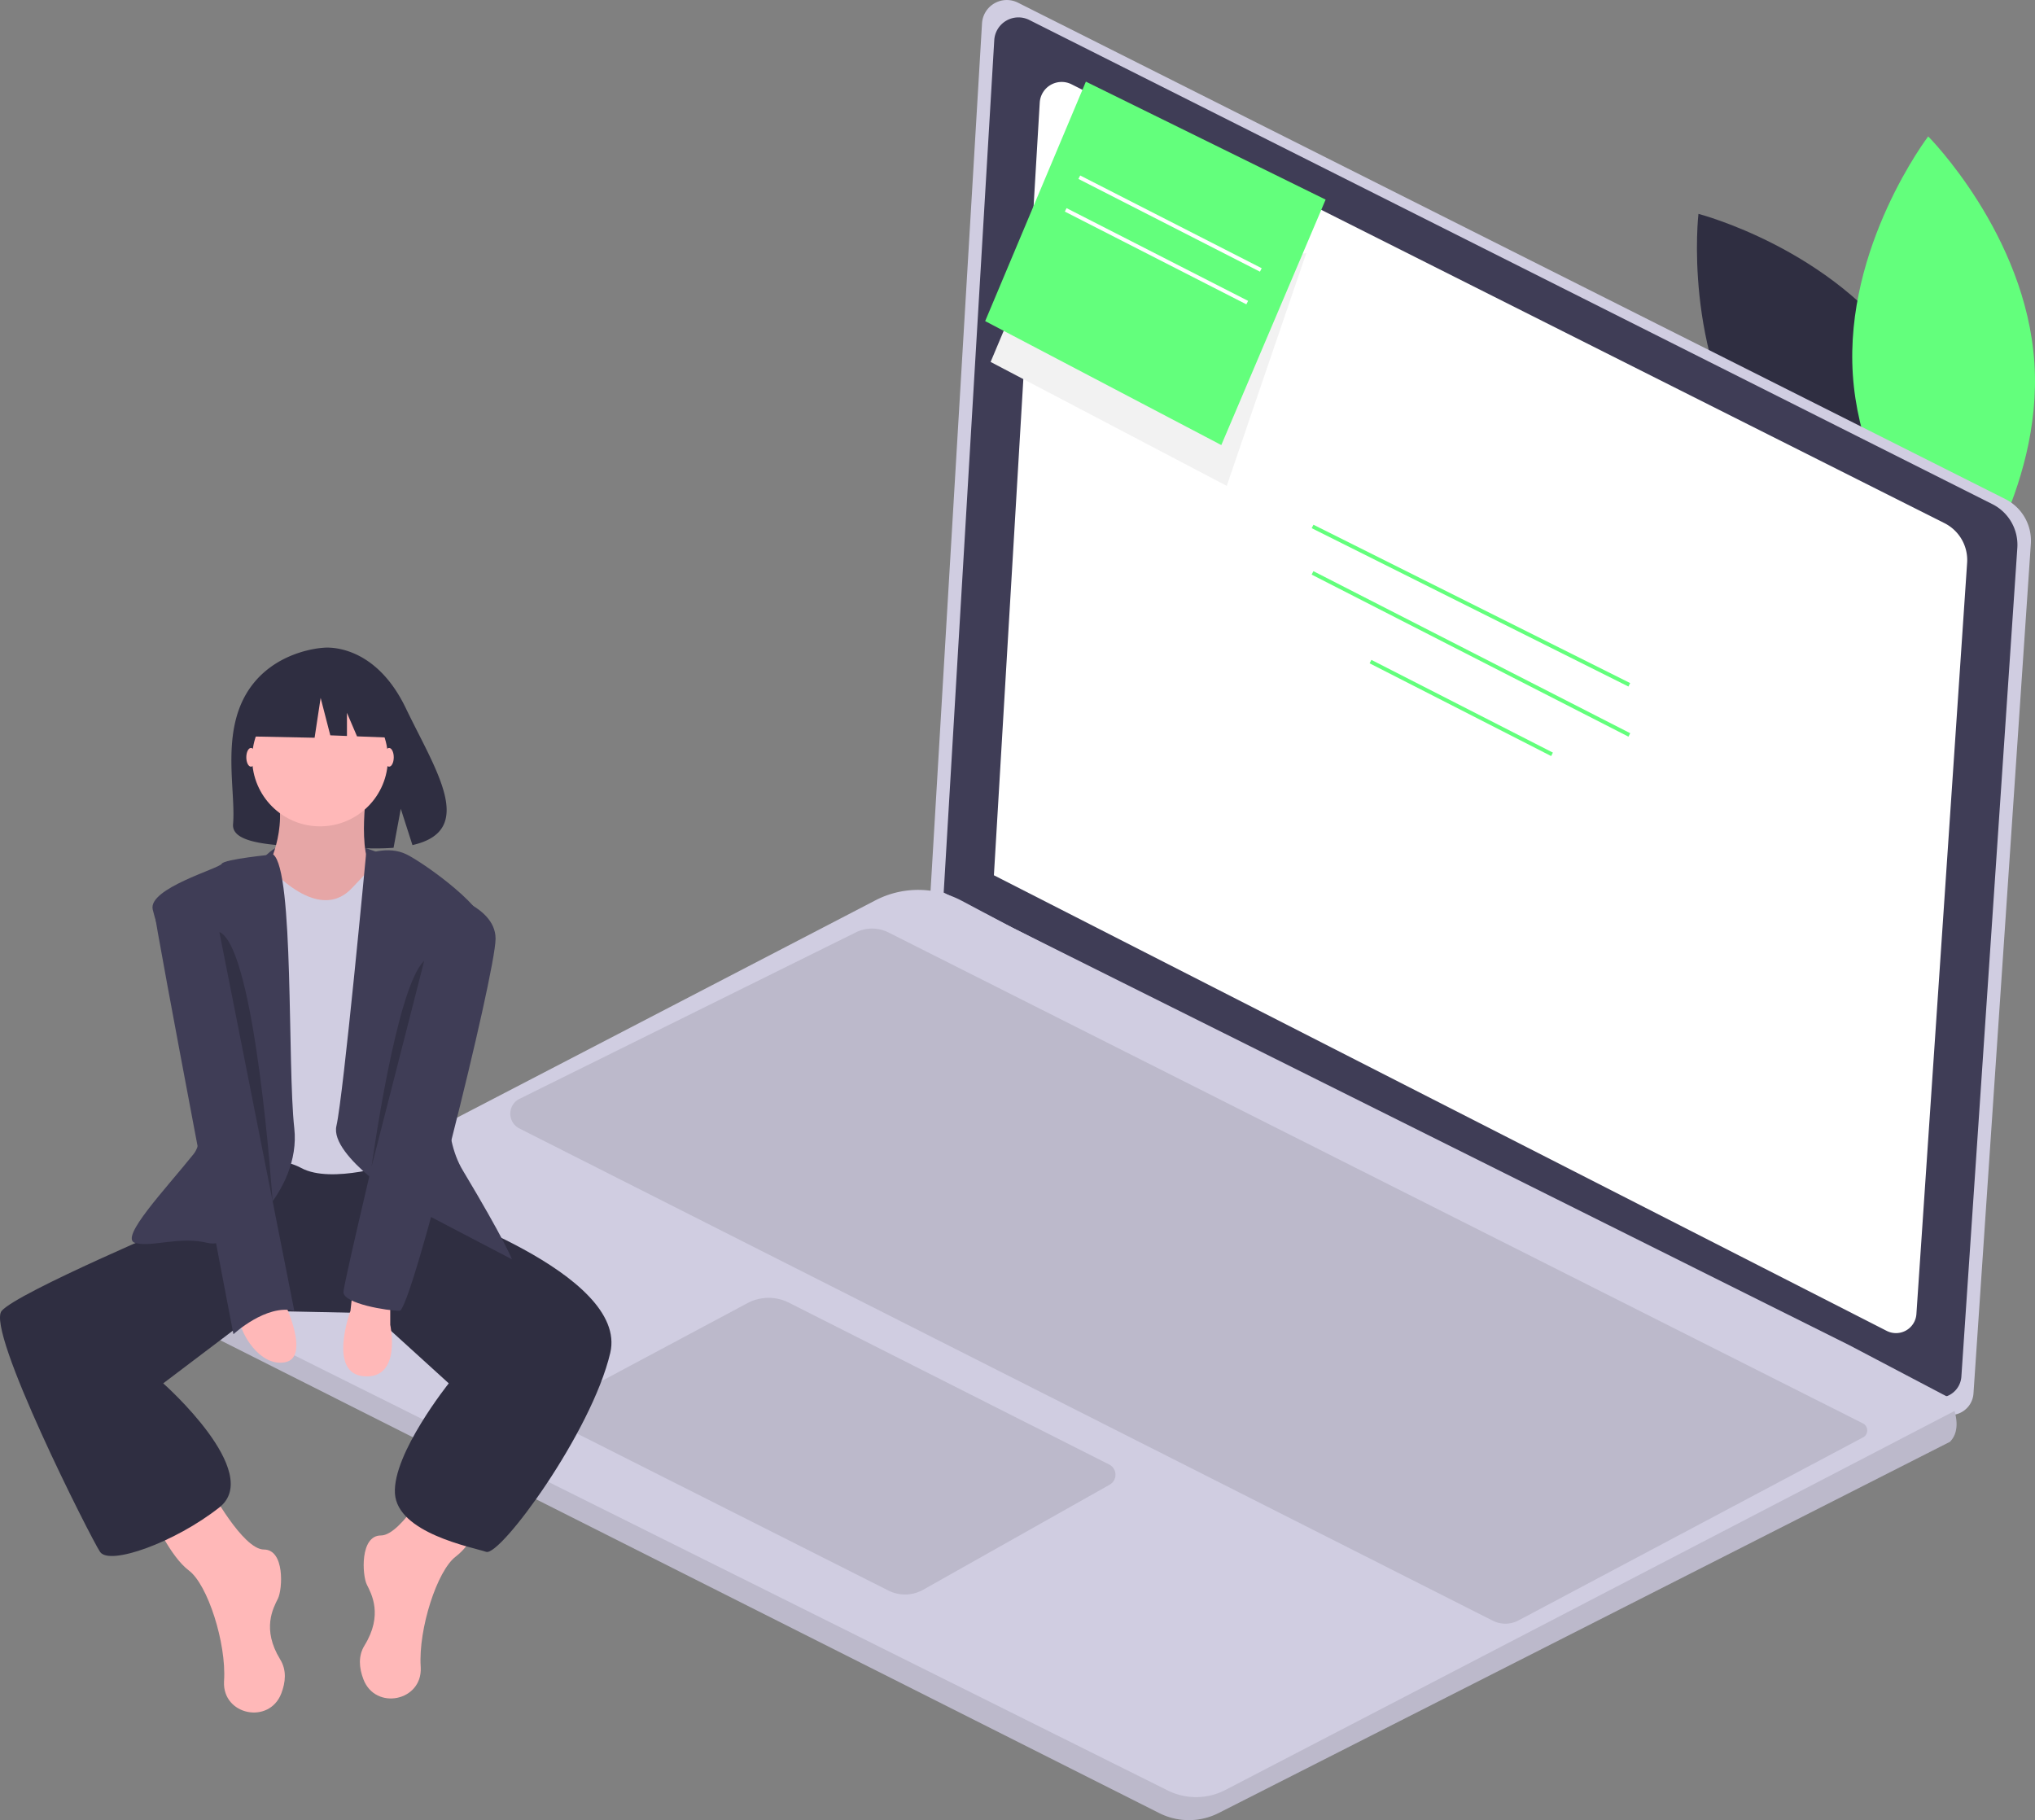 <svg id="a6afbdd4-4f8a-4a84-bbe8-d87b6169081e" data-name="Layer 1" xmlns="http://www.w3.org/2000/svg" width="747.758" height="668.841" viewBox="0 0 747.758 668.841"><rect x="0" y="0" width="747.758" height="668.841" fill="#808080" stroke="none"/><title>noted</title><path d="M927.171,245.864c26.72,38.985,20.807,89.488,20.807,89.488s-49.235-12.705-75.955-51.69-20.807-89.488-20.807-89.488S900.451,206.879,927.171,245.864Z" transform="translate(-227.121 -115.58)" fill="#2f2e41"/><path d="M907.945,253.308c3.127,47.16,39.017,83.179,39.017,83.179S977.783,296.045,974.656,248.885s-39.017-83.179-39.017-83.179S904.818,206.149,907.945,253.308Z" transform="translate(-227.121 -115.58)" fill="#63ff7c"/><path d="M601.167,116.562,963.942,298.951a17.155,17.155,0,0,1,9.41,16.482L952.275,627.638a8.5,8.5,0,0,1-12.315,7.013L568.913,445.287,587.962,124.173A9.123,9.123,0,0,1,601.167,116.562Z" transform="translate(-227.121 -115.58)" fill="#d0cde1"/><path d="M605.342,122.924l353.864,177.91a16.733,16.733,0,0,1,9.179,16.077L947.826,621.446a8.291,8.291,0,0,1-12.012,6.841L573.88,443.575l18.581-313.227A8.899,8.899,0,0,1,605.342,122.924Z" transform="translate(-227.121 -115.58)" fill="#3f3d56"/><path d="M620.851,146.554,941.618,307.824a15.168,15.168,0,0,1,8.32,14.574L931.302,598.45a7.515,7.515,0,0,1-10.889,6.201L592.331,437.215l16.843-283.931A8.067,8.067,0,0,1,620.851,146.554Z" transform="translate(-227.121 -115.58)" fill="#fff"/><path d="M289.867,598.911,653.105,781.842a24.185,24.185,0,0,0,21.786-.028L943.605,645.406c3.151-3.151,2.711-7.82,1.703-11.326a25.229,25.229,0,0,0-1.987-4.896l-36.618-19.26L598.832,456.315l-18.394-9.765a34.059,34.059,0,0,0-31.636-.128L289.753,580.985a10.058,10.058,0,0,0,.114,17.926Z" transform="translate(-227.121 -115.58)" fill="#d0cde1"/><path d="M289.867,598.911,653.105,781.842a24.185,24.185,0,0,0,21.786-.028L943.605,645.406c3.151-3.151,2.711-7.82,1.703-11.326L677.397,773.334a23.37,23.37,0,0,1-21.199.182L284.445,588.308A10.017,10.017,0,0,0,289.867,598.911Z" transform="translate(-227.121 -115.58)" opacity="0.1"/><path d="M634.638,653.721,517.003,594.276a16.529,16.529,0,0,0-15.244.173l-68.241,36.457a4.882,4.882,0,0,0,.102,8.664l119.941,60.483a13.586,13.586,0,0,0,12.786-.294L634.86,661.161A4.203,4.203,0,0,0,634.638,653.721Z" transform="translate(-227.121 -115.58)" opacity="0.1"/><path d="M911.687,643.779l-126.586,67.249a10.297,10.297,0,0,1-9.477.095l-357.66-180.87a6.082,6.082,0,0,1,.047-10.879l123.615-61.183a13.404,13.404,0,0,1,11.977.043L911.631,638.626A2.901,2.901,0,0,1,911.687,643.779Z" transform="translate(-227.121 -115.58)" opacity="0.1"/><rect x="766.903" y="273.072" width="1.419" height="130.118" transform="translate(-105.229 757.908) rotate(-63.435)" fill="#63ff7c"/><rect x="766.904" y="290.492" width="1.418" height="130.759" transform="translate(-125.91 761.621) rotate(-62.909)" fill="#63ff7c"/><rect x="763.355" y="338.292" width="1.42" height="74.9" transform="translate(-145.305 769.587) rotate(-62.935)" fill="#63ff7c"/><path d="M366.648,429.127s-28.38-12.367-41.711.697S360.628,438.587,366.648,429.127Z" transform="translate(-227.121 -115.58)" fill="#3f3d56"/><path d="M317.643,370.478C327.18,354.362,346.049,353.611,346.049,353.611s18.387-2.351,30.182,22.192c10.994,22.877,26.167,44.965,2.443,50.32l-4.285-13.338L371.734,427.117a92.827,92.827,0,0,1-10.151.173c-25.407-.82-49.603.24-48.824-8.877C313.796,406.294,308.466,385.984,317.643,370.478Z" transform="translate(-227.121 -115.58)" fill="#2f2e41"/><path d="M304.297,662.62s12.04,22.36,19.78,22.36,6.88,14.62,5.16,18.06-6.02,11.18.86,22.36c2.403,3.905,1.973,8.335.396,12.447-4.419,11.52-21.607,8.03-21.059-4.296q.009-.204.022-.41c.86-13.76-6.02-35.261-12.9-40.421s-12.9-18.92-12.9-18.92Z" transform="translate(-227.121 -115.58)" fill="#ffb8b8"/><path d="M386.858,657.46s-12.04,22.36-19.78,22.36-6.88,14.62-5.16,18.06,6.02,11.18-.86,22.36c-2.403,3.905-1.973,8.335-.396,12.447,4.419,11.52,21.607,8.03,21.059-4.296q-.009-.204-.022-.41c-.86-13.76,6.02-35.261,12.9-40.421s12.9-18.92,12.9-18.92Z" transform="translate(-227.121 -115.58)" fill="#ffb8b8"/><path d="M377.398,547.378l5.16,11.18s75.681,24.94,68.801,54.181-40.421,74.821-45.581,73.101-32.681-6.88-33.541-21.5,19.78-40.421,19.78-40.421L363.638,598.119l-41.298-.86-35.243,26.66s36.981,32.681,20.64,45.581-40.421,21.5-43.861,16.34-42.141-81.701-36.121-88.581S294.837,564.579,294.837,564.579l16.34-23.22,63.641-3.44Z" transform="translate(-227.121 -115.58)" fill="#2f2e41"/><path d="M361.918,405.476s-4.3,28.38,4.3,31.821S349.018,455.357,349.018,455.357H334.398l-9.46-19.78s8.6-15.48,3.44-30.1S361.918,405.476,361.918,405.476Z" transform="translate(-227.121 -115.58)" fill="#ffb8b8"/><path d="M361.918,405.476s-4.3,28.38,4.3,31.821S349.018,455.357,349.018,455.357H334.398l-9.46-19.78s8.6-15.48,3.44-30.1S361.918,405.476,361.918,405.476Z" transform="translate(-227.121 -115.58)" opacity="0.1"/><path d="M367.938,429.557S358.478,439.877,356.758,441.597s-9.46,11.18-25.8-2.58-18.06,2.58-18.06,2.58V544.798s13.76-6.02,24.94,0,34.401-1.72,34.401-1.72l4.3-106.642Z" transform="translate(-227.121 -115.58)" fill="#d0cde1"/><path d="M361.621,429.557s8.037-3.44,14.917,0,30.96,20.64,29.24,28.38-24.08,61.921-8.6,87.721S415.239,578.339,415.239,578.339l-37.841-19.78s-29.24-18.06-26.66-29.24S361.621,429.557,361.621,429.557Z" transform="translate(-227.121 -115.58)" fill="#3f3d56"/><path d="M327.507,429.557s-18.05,1.72-18.91,3.44-27.09,9.03-25.37,16.77,25.37,76.971,15.05,89.871-27.52,30.96-21.5,32.681,16.34-2.58,26.66,0,34.401-18.92,31.821-42.141S335.237,435.577,327.507,429.557Z" transform="translate(-227.121 -115.58)" fill="#3f3d56"/><path d="M370.518,593.819v8.6s4.3,19.78-9.46,18.92-5.16-24.08-5.16-24.08l.86-7.74Z" transform="translate(-227.121 -115.58)" fill="#ffb8b8"/><path d="M331.818,594.679s9.46,19.78,0,21.5-16.34-11.18-16.34-14.62S331.818,594.679,331.818,594.679Z" transform="translate(-227.121 -115.58)" fill="#ffb8b8"/><ellipse cx="92.226" cy="278.286" rx="1.72" ry="3.44" fill="#ffb8b8"/><ellipse cx="142.967" cy="278.286" rx="1.72" ry="3.44" fill="#ffb8b8"/><path d="M304.297,440.737s-21.5,0-20.64,8.6,29.24,156.523,29.24,156.523,12.04-11.18,22.36-8.6Z" transform="translate(-227.121 -115.58)" fill="#3f3d56"/><path d="M387.718,443.317s21.5,4.3,21.5,17.2-30.96,136.742-35.261,136.742-20.64-2.58-20.64-6.88S387.718,443.317,387.718,443.317Z" transform="translate(-227.121 -115.58)" fill="#3f3d56"/><path d="M382.988,468.687l-19.35,75.673S372.668,478.147,382.988,468.687Z" transform="translate(-227.121 -115.58)" opacity="0.2"/><path d="M307.723,458.054,327.293,556.993S321.038,463.761,307.723,458.054Z" transform="translate(-227.121 -115.58)" opacity="0.2"/><circle cx="117.597" cy="278.716" r="24.94" fill="#ffb8b8"/><polygon points="94.738 253.344 113.38 243.58 139.123 247.574 144.449 271.098 131.191 270.589 127.487 261.946 127.487 270.446 121.369 270.211 117.818 256.451 115.599 271.098 93.85 270.655 94.738 253.344" fill="#2f2e41"/><polyline points="374.28 108.551 364 133 450.768 178.545 480 93" fill="#f2f2f2"/><polygon points="448.768 163.545 487.099 73.352 399 30 362 118 448.768 163.545" fill="#63ff7c"/><rect x="656.355" y="160.292" width="1.42" height="74.9" transform="translate(-45.113 577.296) rotate(-62.935)" fill="#fff"/><rect x="651.355" y="172.292" width="1.42" height="74.9" transform="translate(-58.524 579.383) rotate(-62.935)" fill="#fff"/></svg>